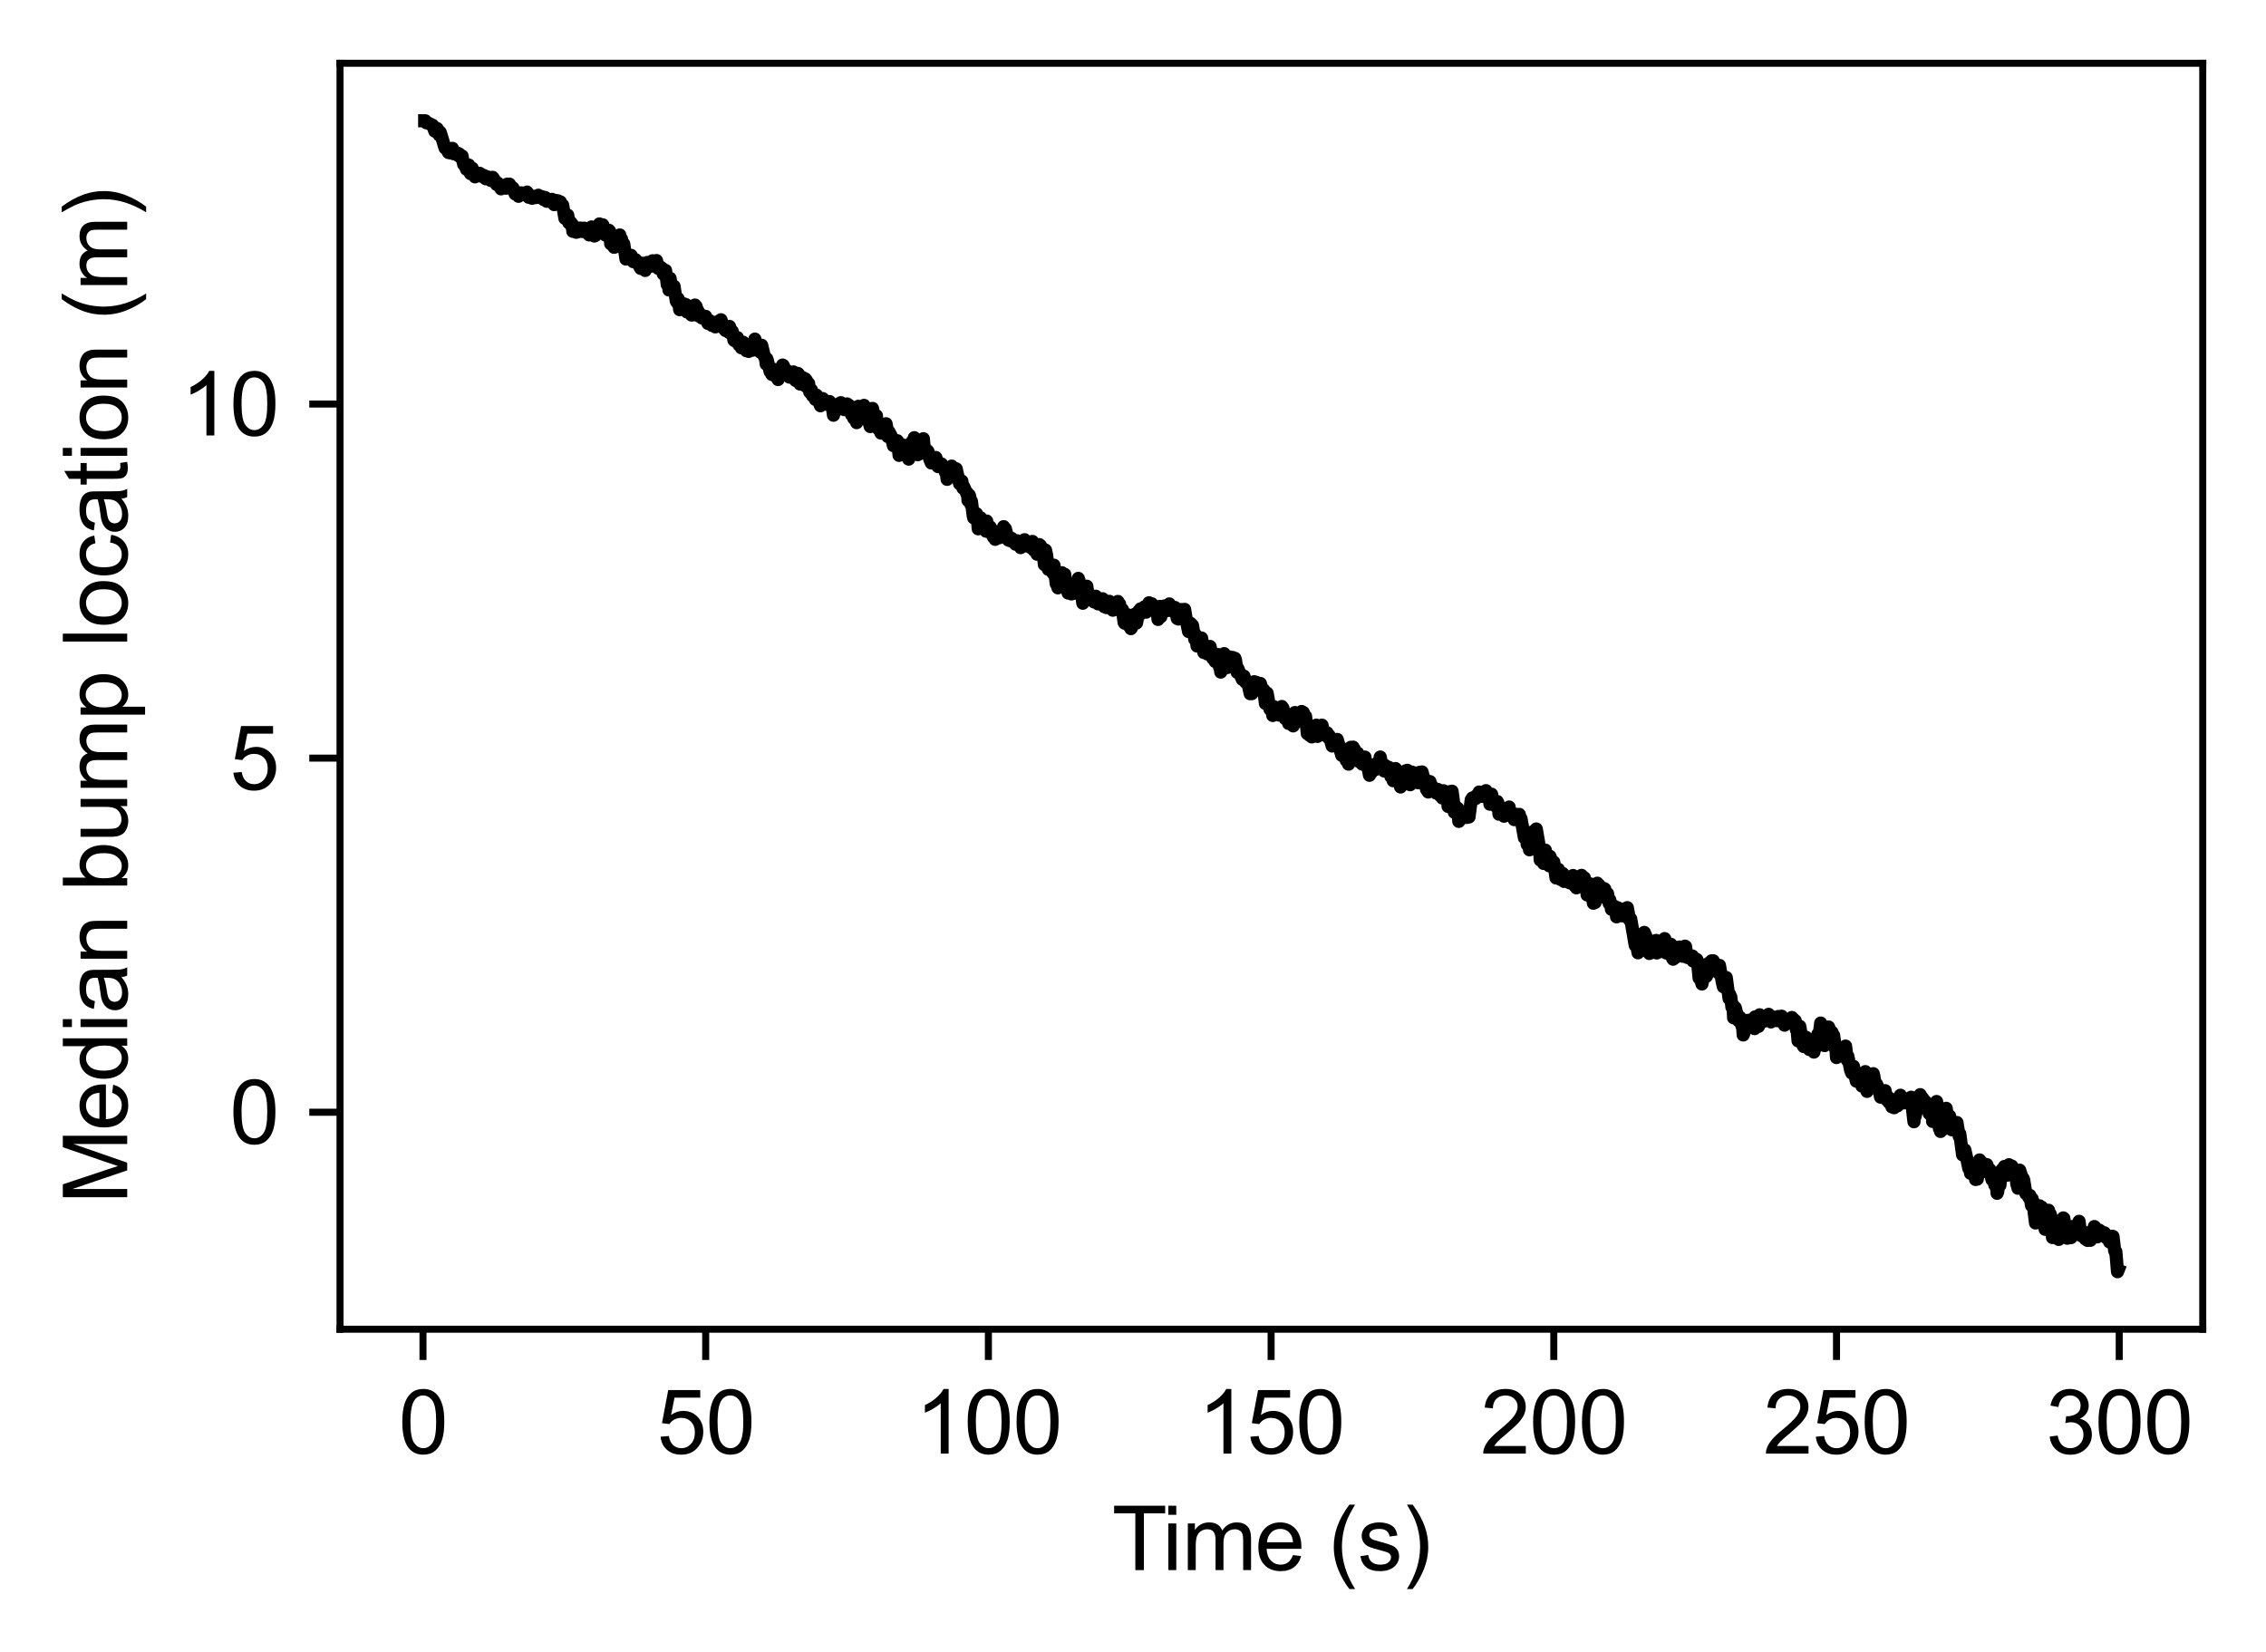 <?xml version="1.0" encoding="utf-8" standalone="no"?>
<!DOCTYPE svg PUBLIC "-//W3C//DTD SVG 1.1//EN"
  "http://www.w3.org/Graphics/SVG/1.1/DTD/svg11.dtd">
<svg xmlns:xlink="http://www.w3.org/1999/xlink" width="257.946pt" height="188.074pt" viewBox="0 0 257.946 188.074" xmlns="http://www.w3.org/2000/svg" version="1.1">
 <defs>
  <style type="text/css">*{stroke-linejoin: round; stroke-linecap: butt}</style>
 </defs>
 <g id="figure_1">
  <g id="patch_1">
   <path d="M 0 188.074 
L 257.946 188.074 
L 257.946 0 
L 0 0 
L 0 188.074 
z
" style="fill: none"/>
  </g>
  <g id="axes_1">
   <g id="patch_2">
    <path d="M 38.706 151.344 
L 250.746 151.344 
L 250.746 7.2 
L 38.706 7.2 
L 38.706 151.344 
z
" style="fill: none"/>
   </g>
   <g id="matplotlib.axis_1">
    <g id="xtick_1">
     <g id="line2d_1">
      <defs>
       <path id="maed47a498a" d="M 0 0 
L 0 3.5 
" style="stroke: #000000; stroke-width: 0.8"/>
      </defs>
      <g>
       <use xlink:href="#maed47a498a" x="48.151" y="151.344" style="stroke: #000000; stroke-width: 0.8"/>
      </g>
     </g>
     <g id="text_1">
      <!-- 0 -->
      <g transform="translate(45.371 165.502)scale(0.1 -0.1)">
       <defs>
        <path id="ArialMT-30" d="M 266 2259 
Q 266 3072 433 3567 
Q 600 4063 929 4331 
Q 1259 4600 1759 4600 
Q 2128 4600 2406 4451 
Q 2684 4303 2865 4023 
Q 3047 3744 3150 3342 
Q 3253 2941 3253 2259 
Q 3253 1453 3087 958 
Q 2922 463 2592 192 
Q 2263 -78 1759 -78 
Q 1097 -78 719 397 
Q 266 969 266 2259 
z
M 844 2259 
Q 844 1131 1108 757 
Q 1372 384 1759 384 
Q 2147 384 2411 759 
Q 2675 1134 2675 2259 
Q 2675 3391 2411 3762 
Q 2147 4134 1753 4134 
Q 1366 4134 1134 3806 
Q 844 3388 844 2259 
z
" transform="scale(0.016)"/>
       </defs>
       <use xlink:href="#ArialMT-30"/>
      </g>
     </g>
    </g>
    <g id="xtick_2">
     <g id="line2d_2">
      <g>
       <use xlink:href="#maed47a498a" x="80.332" y="151.344" style="stroke: #000000; stroke-width: 0.8"/>
      </g>
     </g>
     <g id="text_2">
      <!-- 50 -->
      <g transform="translate(74.771 165.502)scale(0.1 -0.1)">
       <defs>
        <path id="ArialMT-35" d="M 266 1200 
L 856 1250 
Q 922 819 1161 601 
Q 1400 384 1738 384 
Q 2144 384 2425 690 
Q 2706 997 2706 1503 
Q 2706 1984 2436 2262 
Q 2166 2541 1728 2541 
Q 1456 2541 1237 2417 
Q 1019 2294 894 2097 
L 366 2166 
L 809 4519 
L 3088 4519 
L 3088 3981 
L 1259 3981 
L 1013 2750 
Q 1425 3038 1878 3038 
Q 2478 3038 2890 2622 
Q 3303 2206 3303 1553 
Q 3303 931 2941 478 
Q 2500 -78 1738 -78 
Q 1113 -78 717 272 
Q 322 622 266 1200 
z
" transform="scale(0.016)"/>
       </defs>
       <use xlink:href="#ArialMT-35"/>
       <use xlink:href="#ArialMT-30" x="55.615"/>
      </g>
     </g>
    </g>
    <g id="xtick_3">
     <g id="line2d_3">
      <g>
       <use xlink:href="#maed47a498a" x="112.513" y="151.344" style="stroke: #000000; stroke-width: 0.8"/>
      </g>
     </g>
     <g id="text_3">
      <!-- 100 -->
      <g transform="translate(104.172 165.502)scale(0.1 -0.1)">
       <defs>
        <path id="ArialMT-31" d="M 2384 0 
L 1822 0 
L 1822 3584 
Q 1619 3391 1289 3197 
Q 959 3003 697 2906 
L 697 3450 
Q 1169 3672 1522 3987 
Q 1875 4303 2022 4600 
L 2384 4600 
L 2384 0 
z
" transform="scale(0.016)"/>
       </defs>
       <use xlink:href="#ArialMT-31"/>
       <use xlink:href="#ArialMT-30" x="55.615"/>
       <use xlink:href="#ArialMT-30" x="111.23"/>
      </g>
     </g>
    </g>
    <g id="xtick_4">
     <g id="line2d_4">
      <g>
       <use xlink:href="#maed47a498a" x="144.694" y="151.344" style="stroke: #000000; stroke-width: 0.8"/>
      </g>
     </g>
     <g id="text_4">
      <!-- 150 -->
      <g transform="translate(136.353 165.502)scale(0.1 -0.1)">
       <use xlink:href="#ArialMT-31"/>
       <use xlink:href="#ArialMT-35" x="55.615"/>
       <use xlink:href="#ArialMT-30" x="111.23"/>
      </g>
     </g>
    </g>
    <g id="xtick_5">
     <g id="line2d_5">
      <g>
       <use xlink:href="#maed47a498a" x="176.875" y="151.344" style="stroke: #000000; stroke-width: 0.8"/>
      </g>
     </g>
     <g id="text_5">
      <!-- 200 -->
      <g transform="translate(168.534 165.502)scale(0.1 -0.1)">
       <defs>
        <path id="ArialMT-32" d="M 3222 541 
L 3222 0 
L 194 0 
Q 188 203 259 391 
Q 375 700 629 1000 
Q 884 1300 1366 1694 
Q 2113 2306 2375 2664 
Q 2638 3022 2638 3341 
Q 2638 3675 2398 3904 
Q 2159 4134 1775 4134 
Q 1369 4134 1125 3890 
Q 881 3647 878 3216 
L 300 3275 
Q 359 3922 746 4261 
Q 1134 4600 1788 4600 
Q 2447 4600 2831 4234 
Q 3216 3869 3216 3328 
Q 3216 3053 3103 2787 
Q 2991 2522 2730 2228 
Q 2469 1934 1863 1422 
Q 1356 997 1212 845 
Q 1069 694 975 541 
L 3222 541 
z
" transform="scale(0.016)"/>
       </defs>
       <use xlink:href="#ArialMT-32"/>
       <use xlink:href="#ArialMT-30" x="55.615"/>
       <use xlink:href="#ArialMT-30" x="111.23"/>
      </g>
     </g>
    </g>
    <g id="xtick_6">
     <g id="line2d_6">
      <g>
       <use xlink:href="#maed47a498a" x="209.056" y="151.344" style="stroke: #000000; stroke-width: 0.8"/>
      </g>
     </g>
     <g id="text_6">
      <!-- 250 -->
      <g transform="translate(200.714 165.502)scale(0.1 -0.1)">
       <use xlink:href="#ArialMT-32"/>
       <use xlink:href="#ArialMT-35" x="55.615"/>
       <use xlink:href="#ArialMT-30" x="111.23"/>
      </g>
     </g>
    </g>
    <g id="xtick_7">
     <g id="line2d_7">
      <g>
       <use xlink:href="#maed47a498a" x="241.237" y="151.344" style="stroke: #000000; stroke-width: 0.8"/>
      </g>
     </g>
     <g id="text_7">
      <!-- 300 -->
      <g transform="translate(232.895 165.502)scale(0.1 -0.1)">
       <defs>
        <path id="ArialMT-33" d="M 269 1209 
L 831 1284 
Q 928 806 1161 595 
Q 1394 384 1728 384 
Q 2125 384 2398 659 
Q 2672 934 2672 1341 
Q 2672 1728 2419 1979 
Q 2166 2231 1775 2231 
Q 1616 2231 1378 2169 
L 1441 2663 
Q 1497 2656 1531 2656 
Q 1891 2656 2178 2843 
Q 2466 3031 2466 3422 
Q 2466 3731 2256 3934 
Q 2047 4138 1716 4138 
Q 1388 4138 1169 3931 
Q 950 3725 888 3313 
L 325 3413 
Q 428 3978 793 4289 
Q 1159 4600 1703 4600 
Q 2078 4600 2393 4439 
Q 2709 4278 2876 4000 
Q 3044 3722 3044 3409 
Q 3044 3113 2884 2869 
Q 2725 2625 2413 2481 
Q 2819 2388 3044 2092 
Q 3269 1797 3269 1353 
Q 3269 753 2831 336 
Q 2394 -81 1725 -81 
Q 1122 -81 723 278 
Q 325 638 269 1209 
z
" transform="scale(0.016)"/>
       </defs>
       <use xlink:href="#ArialMT-33"/>
       <use xlink:href="#ArialMT-30" x="55.615"/>
       <use xlink:href="#ArialMT-30" x="111.23"/>
      </g>
     </g>
    </g>
    <g id="text_8">
     <!-- Time (s) -->
     <g transform="translate(126.585 178.769)scale(0.1 -0.1)">
      <defs>
       <path id="ArialMT-54" d="M 1659 0 
L 1659 4041 
L 150 4041 
L 150 4581 
L 3781 4581 
L 3781 4041 
L 2266 4041 
L 2266 0 
L 1659 0 
z
" transform="scale(0.016)"/>
       <path id="ArialMT-69" d="M 425 3934 
L 425 4581 
L 988 4581 
L 988 3934 
L 425 3934 
z
M 425 0 
L 425 3319 
L 988 3319 
L 988 0 
L 425 0 
z
" transform="scale(0.016)"/>
       <path id="ArialMT-6d" d="M 422 0 
L 422 3319 
L 925 3319 
L 925 2853 
Q 1081 3097 1340 3245 
Q 1600 3394 1931 3394 
Q 2300 3394 2536 3241 
Q 2772 3088 2869 2813 
Q 3263 3394 3894 3394 
Q 4388 3394 4653 3120 
Q 4919 2847 4919 2278 
L 4919 0 
L 4359 0 
L 4359 2091 
Q 4359 2428 4304 2576 
Q 4250 2725 4106 2815 
Q 3963 2906 3769 2906 
Q 3419 2906 3187 2673 
Q 2956 2441 2956 1928 
L 2956 0 
L 2394 0 
L 2394 2156 
Q 2394 2531 2256 2718 
Q 2119 2906 1806 2906 
Q 1569 2906 1367 2781 
Q 1166 2656 1075 2415 
Q 984 2175 984 1722 
L 984 0 
L 422 0 
z
" transform="scale(0.016)"/>
       <path id="ArialMT-65" d="M 2694 1069 
L 3275 997 
Q 3138 488 2766 206 
Q 2394 -75 1816 -75 
Q 1088 -75 661 373 
Q 234 822 234 1631 
Q 234 2469 665 2931 
Q 1097 3394 1784 3394 
Q 2450 3394 2872 2941 
Q 3294 2488 3294 1666 
Q 3294 1616 3291 1516 
L 816 1516 
Q 847 969 1125 678 
Q 1403 388 1819 388 
Q 2128 388 2347 550 
Q 2566 713 2694 1069 
z
M 847 1978 
L 2700 1978 
Q 2663 2397 2488 2606 
Q 2219 2931 1791 2931 
Q 1403 2931 1139 2672 
Q 875 2413 847 1978 
z
" transform="scale(0.016)"/>
       <path id="ArialMT-20" transform="scale(0.016)"/>
       <path id="ArialMT-28" d="M 1497 -1347 
Q 1031 -759 709 28 
Q 388 816 388 1659 
Q 388 2403 628 3084 
Q 909 3875 1497 4659 
L 1900 4659 
Q 1522 4009 1400 3731 
Q 1209 3300 1100 2831 
Q 966 2247 966 1656 
Q 966 153 1900 -1347 
L 1497 -1347 
z
" transform="scale(0.016)"/>
       <path id="ArialMT-73" d="M 197 991 
L 753 1078 
Q 800 744 1014 566 
Q 1228 388 1613 388 
Q 2000 388 2187 545 
Q 2375 703 2375 916 
Q 2375 1106 2209 1216 
Q 2094 1291 1634 1406 
Q 1016 1563 777 1677 
Q 538 1791 414 1992 
Q 291 2194 291 2438 
Q 291 2659 392 2848 
Q 494 3038 669 3163 
Q 800 3259 1026 3326 
Q 1253 3394 1513 3394 
Q 1903 3394 2198 3281 
Q 2494 3169 2634 2976 
Q 2775 2784 2828 2463 
L 2278 2388 
Q 2241 2644 2061 2787 
Q 1881 2931 1553 2931 
Q 1166 2931 1000 2803 
Q 834 2675 834 2503 
Q 834 2394 903 2306 
Q 972 2216 1119 2156 
Q 1203 2125 1616 2013 
Q 2213 1853 2448 1751 
Q 2684 1650 2818 1456 
Q 2953 1263 2953 975 
Q 2953 694 2789 445 
Q 2625 197 2315 61 
Q 2006 -75 1616 -75 
Q 969 -75 630 194 
Q 291 463 197 991 
z
" transform="scale(0.016)"/>
       <path id="ArialMT-29" d="M 791 -1347 
L 388 -1347 
Q 1322 153 1322 1656 
Q 1322 2244 1188 2822 
Q 1081 3291 891 3722 
Q 769 4003 388 4659 
L 791 4659 
Q 1378 3875 1659 3084 
Q 1900 2403 1900 1659 
Q 1900 816 1576 28 
Q 1253 -759 791 -1347 
z
" transform="scale(0.016)"/>
      </defs>
      <use xlink:href="#ArialMT-54"/>
      <use xlink:href="#ArialMT-69" x="57.334"/>
      <use xlink:href="#ArialMT-6d" x="79.551"/>
      <use xlink:href="#ArialMT-65" x="162.852"/>
      <use xlink:href="#ArialMT-20" x="218.467"/>
      <use xlink:href="#ArialMT-28" x="246.25"/>
      <use xlink:href="#ArialMT-73" x="279.551"/>
      <use xlink:href="#ArialMT-29" x="329.551"/>
     </g>
    </g>
   </g>
   <g id="matplotlib.axis_2">
    <g id="ytick_1">
     <g id="line2d_8">
      <defs>
       <path id="mb76fff92cb" d="M 0 0 
L -3.5 0 
" style="stroke: #000000; stroke-width: 0.8"/>
      </defs>
      <g>
       <use xlink:href="#mb76fff92cb" x="38.706" y="126.638" style="stroke: #000000; stroke-width: 0.8"/>
      </g>
     </g>
     <g id="text_9">
      <!-- 0 -->
      <g transform="translate(26.145 130.217)scale(0.1 -0.1)">
       <use xlink:href="#ArialMT-30"/>
      </g>
     </g>
    </g>
    <g id="ytick_2">
     <g id="line2d_9">
      <g>
       <use xlink:href="#mb76fff92cb" x="38.706" y="86.321" style="stroke: #000000; stroke-width: 0.8"/>
      </g>
     </g>
     <g id="text_10">
      <!-- 5 -->
      <g transform="translate(26.145 89.9)scale(0.1 -0.1)">
       <use xlink:href="#ArialMT-35"/>
      </g>
     </g>
    </g>
    <g id="ytick_3">
     <g id="line2d_10">
      <g>
       <use xlink:href="#mb76fff92cb" x="38.706" y="46.005" style="stroke: #000000; stroke-width: 0.8"/>
      </g>
     </g>
     <g id="text_11">
      <!-- 10 -->
      <g transform="translate(20.584 49.584)scale(0.1 -0.1)">
       <use xlink:href="#ArialMT-31"/>
       <use xlink:href="#ArialMT-30" x="55.615"/>
      </g>
     </g>
    </g>
    <g id="text_12">
     <!-- Median bump location (m) -->
     <g transform="translate(14.48 137.07)rotate(-90)scale(0.1 -0.1)">
      <defs>
       <path id="ArialMT-4d" d="M 475 0 
L 475 4581 
L 1388 4581 
L 2472 1338 
Q 2622 884 2691 659 
Q 2769 909 2934 1394 
L 4031 4581 
L 4847 4581 
L 4847 0 
L 4263 0 
L 4263 3834 
L 2931 0 
L 2384 0 
L 1059 3900 
L 1059 0 
L 475 0 
z
" transform="scale(0.016)"/>
       <path id="ArialMT-64" d="M 2575 0 
L 2575 419 
Q 2259 -75 1647 -75 
Q 1250 -75 917 144 
Q 584 363 401 755 
Q 219 1147 219 1656 
Q 219 2153 384 2558 
Q 550 2963 881 3178 
Q 1213 3394 1622 3394 
Q 1922 3394 2156 3267 
Q 2391 3141 2538 2938 
L 2538 4581 
L 3097 4581 
L 3097 0 
L 2575 0 
z
M 797 1656 
Q 797 1019 1065 703 
Q 1334 388 1700 388 
Q 2069 388 2326 689 
Q 2584 991 2584 1609 
Q 2584 2291 2321 2609 
Q 2059 2928 1675 2928 
Q 1300 2928 1048 2622 
Q 797 2316 797 1656 
z
" transform="scale(0.016)"/>
       <path id="ArialMT-61" d="M 2588 409 
Q 2275 144 1986 34 
Q 1697 -75 1366 -75 
Q 819 -75 525 192 
Q 231 459 231 875 
Q 231 1119 342 1320 
Q 453 1522 633 1644 
Q 813 1766 1038 1828 
Q 1203 1872 1538 1913 
Q 2219 1994 2541 2106 
Q 2544 2222 2544 2253 
Q 2544 2597 2384 2738 
Q 2169 2928 1744 2928 
Q 1347 2928 1158 2789 
Q 969 2650 878 2297 
L 328 2372 
Q 403 2725 575 2942 
Q 747 3159 1072 3276 
Q 1397 3394 1825 3394 
Q 2250 3394 2515 3294 
Q 2781 3194 2906 3042 
Q 3031 2891 3081 2659 
Q 3109 2516 3109 2141 
L 3109 1391 
Q 3109 606 3145 398 
Q 3181 191 3288 0 
L 2700 0 
Q 2613 175 2588 409 
z
M 2541 1666 
Q 2234 1541 1622 1453 
Q 1275 1403 1131 1340 
Q 988 1278 909 1158 
Q 831 1038 831 891 
Q 831 666 1001 516 
Q 1172 366 1500 366 
Q 1825 366 2078 508 
Q 2331 650 2450 897 
Q 2541 1088 2541 1459 
L 2541 1666 
z
" transform="scale(0.016)"/>
       <path id="ArialMT-6e" d="M 422 0 
L 422 3319 
L 928 3319 
L 928 2847 
Q 1294 3394 1984 3394 
Q 2284 3394 2536 3286 
Q 2788 3178 2913 3003 
Q 3038 2828 3088 2588 
Q 3119 2431 3119 2041 
L 3119 0 
L 2556 0 
L 2556 2019 
Q 2556 2363 2490 2533 
Q 2425 2703 2258 2804 
Q 2091 2906 1866 2906 
Q 1506 2906 1245 2678 
Q 984 2450 984 1813 
L 984 0 
L 422 0 
z
" transform="scale(0.016)"/>
       <path id="ArialMT-62" d="M 941 0 
L 419 0 
L 419 4581 
L 981 4581 
L 981 2947 
Q 1338 3394 1891 3394 
Q 2197 3394 2470 3270 
Q 2744 3147 2920 2923 
Q 3097 2700 3197 2384 
Q 3297 2069 3297 1709 
Q 3297 856 2875 390 
Q 2453 -75 1863 -75 
Q 1275 -75 941 416 
L 941 0 
z
M 934 1684 
Q 934 1088 1097 822 
Q 1363 388 1816 388 
Q 2184 388 2453 708 
Q 2722 1028 2722 1663 
Q 2722 2313 2464 2622 
Q 2206 2931 1841 2931 
Q 1472 2931 1203 2611 
Q 934 2291 934 1684 
z
" transform="scale(0.016)"/>
       <path id="ArialMT-75" d="M 2597 0 
L 2597 488 
Q 2209 -75 1544 -75 
Q 1250 -75 995 37 
Q 741 150 617 320 
Q 494 491 444 738 
Q 409 903 409 1263 
L 409 3319 
L 972 3319 
L 972 1478 
Q 972 1038 1006 884 
Q 1059 663 1231 536 
Q 1403 409 1656 409 
Q 1909 409 2131 539 
Q 2353 669 2445 892 
Q 2538 1116 2538 1541 
L 2538 3319 
L 3100 3319 
L 3100 0 
L 2597 0 
z
" transform="scale(0.016)"/>
       <path id="ArialMT-70" d="M 422 -1272 
L 422 3319 
L 934 3319 
L 934 2888 
Q 1116 3141 1344 3267 
Q 1572 3394 1897 3394 
Q 2322 3394 2647 3175 
Q 2972 2956 3137 2557 
Q 3303 2159 3303 1684 
Q 3303 1175 3120 767 
Q 2938 359 2589 142 
Q 2241 -75 1856 -75 
Q 1575 -75 1351 44 
Q 1128 163 984 344 
L 984 -1272 
L 422 -1272 
z
M 931 1641 
Q 931 1000 1190 694 
Q 1450 388 1819 388 
Q 2194 388 2461 705 
Q 2728 1022 2728 1688 
Q 2728 2322 2467 2637 
Q 2206 2953 1844 2953 
Q 1484 2953 1207 2617 
Q 931 2281 931 1641 
z
" transform="scale(0.016)"/>
       <path id="ArialMT-6c" d="M 409 0 
L 409 4581 
L 972 4581 
L 972 0 
L 409 0 
z
" transform="scale(0.016)"/>
       <path id="ArialMT-6f" d="M 213 1659 
Q 213 2581 725 3025 
Q 1153 3394 1769 3394 
Q 2453 3394 2887 2945 
Q 3322 2497 3322 1706 
Q 3322 1066 3130 698 
Q 2938 331 2570 128 
Q 2203 -75 1769 -75 
Q 1072 -75 642 372 
Q 213 819 213 1659 
z
M 791 1659 
Q 791 1022 1069 705 
Q 1347 388 1769 388 
Q 2188 388 2466 706 
Q 2744 1025 2744 1678 
Q 2744 2294 2464 2611 
Q 2184 2928 1769 2928 
Q 1347 2928 1069 2612 
Q 791 2297 791 1659 
z
" transform="scale(0.016)"/>
       <path id="ArialMT-63" d="M 2588 1216 
L 3141 1144 
Q 3050 572 2676 248 
Q 2303 -75 1759 -75 
Q 1078 -75 664 370 
Q 250 816 250 1647 
Q 250 2184 428 2587 
Q 606 2991 970 3192 
Q 1334 3394 1763 3394 
Q 2303 3394 2647 3120 
Q 2991 2847 3088 2344 
L 2541 2259 
Q 2463 2594 2264 2762 
Q 2066 2931 1784 2931 
Q 1359 2931 1093 2626 
Q 828 2322 828 1663 
Q 828 994 1084 691 
Q 1341 388 1753 388 
Q 2084 388 2306 591 
Q 2528 794 2588 1216 
z
" transform="scale(0.016)"/>
       <path id="ArialMT-74" d="M 1650 503 
L 1731 6 
Q 1494 -44 1306 -44 
Q 1000 -44 831 53 
Q 663 150 594 308 
Q 525 466 525 972 
L 525 2881 
L 113 2881 
L 113 3319 
L 525 3319 
L 525 4141 
L 1084 4478 
L 1084 3319 
L 1650 3319 
L 1650 2881 
L 1084 2881 
L 1084 941 
Q 1084 700 1114 631 
Q 1144 563 1211 522 
Q 1278 481 1403 481 
Q 1497 481 1650 503 
z
" transform="scale(0.016)"/>
      </defs>
      <use xlink:href="#ArialMT-4d"/>
      <use xlink:href="#ArialMT-65" x="83.301"/>
      <use xlink:href="#ArialMT-64" x="138.916"/>
      <use xlink:href="#ArialMT-69" x="194.531"/>
      <use xlink:href="#ArialMT-61" x="216.748"/>
      <use xlink:href="#ArialMT-6e" x="272.363"/>
      <use xlink:href="#ArialMT-20" x="327.979"/>
      <use xlink:href="#ArialMT-62" x="355.762"/>
      <use xlink:href="#ArialMT-75" x="411.377"/>
      <use xlink:href="#ArialMT-6d" x="466.992"/>
      <use xlink:href="#ArialMT-70" x="550.293"/>
      <use xlink:href="#ArialMT-20" x="605.908"/>
      <use xlink:href="#ArialMT-6c" x="633.691"/>
      <use xlink:href="#ArialMT-6f" x="655.908"/>
      <use xlink:href="#ArialMT-63" x="711.523"/>
      <use xlink:href="#ArialMT-61" x="761.523"/>
      <use xlink:href="#ArialMT-74" x="817.139"/>
      <use xlink:href="#ArialMT-69" x="844.922"/>
      <use xlink:href="#ArialMT-6f" x="867.139"/>
      <use xlink:href="#ArialMT-6e" x="922.754"/>
      <use xlink:href="#ArialMT-20" x="978.369"/>
      <use xlink:href="#ArialMT-28" x="1006.152"/>
      <use xlink:href="#ArialMT-6d" x="1039.453"/>
      <use xlink:href="#ArialMT-29" x="1122.754"/>
     </g>
    </g>
   </g>
   <g id="line2d_11">
    <path d="M 48.344 13.752 
L 48.409 13.752 
L 48.538 13.982 
L 48.602 13.943 
L 49.245 14.263 
L 49.503 14.943 
L 49.696 14.709 
L 49.76 14.637 
L 50.018 15.389 
L 50.082 15.027 
L 50.147 15.162 
L 50.661 16.85 
L 50.726 16.832 
L 50.919 17.1 
L 50.983 17.129 
L 51.048 17.363 
L 51.112 17.132 
L 51.176 17.397 
L 51.241 17.229 
L 51.305 17.046 
L 51.369 17.197 
L 51.498 16.893 
L 51.627 17.5 
L 51.756 17.415 
L 51.82 17.366 
L 52.013 17.576 
L 52.077 17.429 
L 52.142 17.698 
L 52.206 17.59 
L 52.271 17.525 
L 52.335 17.613 
L 52.464 17.952 
L 52.528 17.731 
L 52.592 17.752 
L 52.785 18.724 
L 52.85 18.647 
L 53.107 19.276 
L 53.172 18.931 
L 53.236 19.151 
L 53.365 18.793 
L 53.558 19.764 
L 53.751 19.153 
L 54.073 20.133 
L 54.137 20.1 
L 54.201 19.819 
L 54.266 19.895 
L 54.588 19.73 
L 54.652 19.995 
L 54.716 19.886 
L 54.781 19.844 
L 54.845 20.085 
L 54.909 20.064 
L 54.974 19.943 
L 55.038 20.054 
L 55.102 19.989 
L 55.167 20.07 
L 55.296 20.354 
L 55.36 20.158 
L 55.424 20.276 
L 55.489 20.137 
L 55.682 20.293 
L 55.875 20.551 
L 55.939 20.435 
L 56.068 20.191 
L 56.197 20.336 
L 56.39 20.776 
L 56.454 20.812 
L 56.518 20.996 
L 56.583 20.793 
L 56.647 20.867 
L 56.711 20.887 
L 57.033 21.499 
L 57.162 21.236 
L 57.226 21.331 
L 57.291 21.262 
L 57.484 21.095 
L 57.613 21.426 
L 57.741 20.969 
L 57.934 21.215 
L 57.999 20.972 
L 58.256 21.517 
L 58.321 21.537 
L 58.385 21.389 
L 58.642 22.076 
L 58.771 22.028 
L 58.835 21.939 
L 59.028 22.348 
L 59.157 21.962 
L 59.222 22.071 
L 59.286 21.953 
L 59.35 21.989 
L 59.608 22.177 
L 59.672 22.047 
L 59.736 22.155 
L 59.994 21.868 
L 60.187 22.46 
L 60.316 22.255 
L 60.444 22.53 
L 60.509 22.413 
L 60.573 22.575 
L 60.638 22.479 
L 60.702 22.345 
L 60.766 22.41 
L 60.959 22.501 
L 61.152 22.327 
L 61.217 22.402 
L 61.281 22.229 
L 61.41 22.494 
L 61.474 22.376 
L 61.539 22.481 
L 61.732 22.406 
L 61.925 22.742 
L 62.053 22.486 
L 62.247 22.919 
L 62.311 22.766 
L 62.375 22.69 
L 62.504 22.913 
L 62.568 22.717 
L 62.633 22.856 
L 62.826 22.7 
L 62.89 22.757 
L 63.083 23.297 
L 63.276 22.823 
L 63.341 22.931 
L 63.405 22.909 
L 63.469 23.045 
L 63.534 22.871 
L 63.598 23.24 
L 63.663 22.985 
L 63.727 23.185 
L 63.791 22.987 
L 63.856 23.287 
L 63.92 23.271 
L 64.049 23.359 
L 64.306 24.865 
L 64.371 24.787 
L 64.499 24.583 
L 64.564 24.854 
L 64.628 24.499 
L 64.757 25.374 
L 64.821 25.314 
L 64.885 25.477 
L 64.95 25.29 
L 65.079 25.773 
L 65.143 25.538 
L 65.207 26.338 
L 65.272 26.13 
L 65.336 25.828 
L 65.4 26.359 
L 65.465 26.002 
L 65.529 26.051 
L 65.593 26.447 
L 65.658 26.134 
L 65.722 26.412 
L 65.915 26.067 
L 65.98 26.122 
L 66.044 25.963 
L 66.108 26.025 
L 66.237 26.353 
L 66.43 26.087 
L 66.494 25.975 
L 66.559 26.149 
L 66.623 26.062 
L 66.816 26.385 
L 66.881 26.565 
L 67.009 26.281 
L 67.074 26.747 
L 67.138 26.466 
L 67.331 25.841 
L 67.396 25.879 
L 67.653 26.872 
L 67.782 26.809 
L 67.975 26.174 
L 68.104 26.456 
L 68.232 25.498 
L 68.361 26.122 
L 68.425 26.092 
L 68.554 25.678 
L 68.618 25.602 
L 68.876 26.22 
L 68.94 26.771 
L 69.005 26.726 
L 69.133 26.256 
L 69.198 26.527 
L 69.326 26.228 
L 69.391 26.325 
L 69.519 27.76 
L 69.584 27.657 
L 69.713 26.998 
L 69.906 28.156 
L 70.034 28.111 
L 70.227 27.274 
L 70.292 27.446 
L 70.356 27.966 
L 70.421 27.677 
L 70.485 27.459 
L 70.549 26.753 
L 70.614 27.194 
L 70.742 27.201 
L 70.935 28.029 
L 71 27.764 
L 71.257 29.494 
L 71.386 29.001 
L 71.579 29.413 
L 71.643 29.295 
L 71.708 29.406 
L 71.772 29.463 
L 71.836 29.071 
L 71.901 29.334 
L 72.094 29.794 
L 72.158 29.698 
L 72.287 29.818 
L 72.351 29.568 
L 72.416 29.638 
L 72.931 30.558 
L 73.124 29.975 
L 73.252 30.336 
L 73.381 29.974 
L 73.446 30.794 
L 73.51 30.247 
L 73.574 30.401 
L 73.703 29.882 
L 73.767 29.963 
L 73.832 29.945 
L 73.896 30.092 
L 74.025 29.944 
L 74.154 30.303 
L 74.282 29.691 
L 74.411 29.894 
L 74.475 29.726 
L 74.54 29.853 
L 74.733 29.668 
L 74.926 30.549 
L 74.99 30.241 
L 75.055 30.317 
L 75.376 30.558 
L 75.505 31.198 
L 75.569 31.22 
L 75.763 30.79 
L 75.956 32.406 
L 76.02 31.542 
L 76.084 31.754 
L 76.149 33.016 
L 76.213 32.14 
L 76.277 31.695 
L 76.471 32.978 
L 76.535 33.015 
L 76.728 32.588 
L 76.985 34.281 
L 77.114 34.484 
L 77.179 33.986 
L 77.243 34.171 
L 77.372 35.259 
L 77.5 34.556 
L 77.565 35.015 
L 77.629 34.693 
L 77.758 35.132 
L 77.887 34.608 
L 78.015 34.86 
L 78.08 34.679 
L 78.208 35.524 
L 78.273 35.492 
L 78.337 35.06 
L 78.401 35.35 
L 78.466 35.46 
L 78.53 34.928 
L 78.594 35.214 
L 78.723 35.869 
L 78.852 35.526 
L 78.916 35.849 
L 79.109 34.734 
L 79.174 35.39 
L 79.238 34.885 
L 79.367 35.4 
L 79.431 35.357 
L 79.56 35.983 
L 79.624 35.836 
L 79.882 36.188 
L 79.946 35.913 
L 80.01 36.241 
L 80.075 36.206 
L 80.139 36.153 
L 80.204 36.237 
L 80.268 36.206 
L 80.332 36.027 
L 80.59 36.826 
L 80.654 36.754 
L 80.783 36.513 
L 81.04 37.045 
L 81.233 36.754 
L 81.362 37.02 
L 81.426 37.217 
L 81.619 36.654 
L 81.813 36.812 
L 81.877 36.914 
L 82.07 36.405 
L 82.134 36.589 
L 82.392 37.402 
L 82.456 37.383 
L 82.521 37.212 
L 82.585 37.628 
L 82.649 37.462 
L 82.714 37.574 
L 82.778 37.507 
L 82.842 37.53 
L 82.907 37.365 
L 82.971 37.836 
L 83.035 37.163 
L 83.1 37.326 
L 83.229 38.02 
L 83.293 37.709 
L 83.357 37.724 
L 83.55 38.746 
L 83.615 38.666 
L 83.679 38.713 
L 83.743 38.439 
L 83.808 38.907 
L 83.872 38.685 
L 83.937 38.434 
L 84.13 39.275 
L 84.194 39.168 
L 84.387 39.598 
L 84.516 39.198 
L 84.58 38.959 
L 84.644 39.539 
L 84.709 39.468 
L 84.773 39.658 
L 84.838 39.495 
L 84.966 39.937 
L 85.095 39.314 
L 85.159 39.385 
L 85.224 40.012 
L 85.288 39.831 
L 85.352 39.585 
L 85.417 39.728 
L 85.481 39.631 
L 85.546 39.772 
L 85.61 39.527 
L 85.674 39.872 
L 85.739 39.66 
L 85.932 38.61 
L 86.06 39.486 
L 86.125 39.58 
L 86.189 39.48 
L 86.254 39.567 
L 86.318 39.444 
L 86.511 40.012 
L 86.575 40.117 
L 86.704 39.316 
L 87.026 40.637 
L 87.155 40.868 
L 87.219 41.454 
L 87.283 40.846 
L 87.348 41.03 
L 87.67 42.327 
L 87.734 42.272 
L 87.798 42.314 
L 87.863 42.634 
L 87.927 42.544 
L 88.056 42.563 
L 88.12 42.067 
L 88.184 42.345 
L 88.249 42.829 
L 88.313 42.744 
L 88.377 42.613 
L 88.571 43.211 
L 88.699 42.515 
L 88.764 42.587 
L 88.828 42.508 
L 89.021 42.257 
L 89.085 41.566 
L 89.15 41.603 
L 89.665 42.683 
L 89.729 42.493 
L 89.793 42.311 
L 89.858 42.936 
L 89.922 42.812 
L 90.051 42.876 
L 90.115 42.405 
L 90.18 42.54 
L 90.244 42.524 
L 90.308 42.346 
L 90.373 42.476 
L 90.566 43.32 
L 90.695 42.664 
L 90.759 42.68 
L 90.823 42.516 
L 90.888 42.573 
L 91.081 43.726 
L 91.209 43.656 
L 91.274 43.669 
L 91.402 43.006 
L 91.531 43.851 
L 91.66 43.139 
L 91.724 43.433 
L 91.789 43.294 
L 91.982 44.214 
L 92.046 43.658 
L 92.175 44.634 
L 92.239 44.603 
L 92.304 44.787 
L 92.368 44.402 
L 92.432 44.666 
L 92.497 45.063 
L 92.561 44.822 
L 92.69 45.021 
L 92.754 44.98 
L 92.818 45.479 
L 92.947 44.989 
L 93.398 46.197 
L 93.462 46.13 
L 93.655 45.382 
L 93.784 45.984 
L 93.848 45.832 
L 93.913 46.021 
L 93.977 45.874 
L 94.041 45.719 
L 94.106 45.833 
L 94.427 45.716 
L 94.621 46.001 
L 94.749 46.387 
L 94.878 47.276 
L 95.071 46.42 
L 95.135 46.746 
L 95.2 46.72 
L 95.264 46.077 
L 95.329 46.408 
L 95.522 45.955 
L 95.586 46.174 
L 95.65 46.06 
L 95.715 45.85 
L 95.779 45.973 
L 95.908 46.135 
L 96.101 46.637 
L 96.165 46.114 
L 96.23 46.282 
L 96.358 46.274 
L 96.423 45.991 
L 96.487 46.036 
L 96.68 46.172 
L 96.745 46.328 
L 96.938 47.216 
L 97.002 46.906 
L 97.066 47.177 
L 97.131 46.928 
L 97.195 47.646 
L 97.259 46.562 
L 97.324 46.645 
L 97.517 48.12 
L 97.71 46.261 
L 97.774 46.387 
L 97.903 46.463 
L 97.967 47.449 
L 98.032 46.755 
L 98.096 46.604 
L 98.16 47.105 
L 98.354 46.156 
L 98.418 46.25 
L 98.482 46.791 
L 98.547 46.637 
L 99.062 48.565 
L 99.319 46.502 
L 99.576 47.846 
L 99.641 47.764 
L 99.77 47.335 
L 99.834 48.624 
L 99.898 48.116 
L 99.963 48.817 
L 100.027 48.688 
L 100.284 49.311 
L 100.349 48.344 
L 100.413 48.384 
L 100.478 48.423 
L 100.606 48.748 
L 100.735 48.575 
L 100.799 48.842 
L 100.864 48.247 
L 100.928 48.589 
L 101.057 49.7 
L 101.185 49.152 
L 101.443 49.628 
L 101.7 50.743 
L 101.829 50.292 
L 101.893 50.361 
L 102.022 50.702 
L 102.151 50.183 
L 102.215 50.497 
L 102.344 51.847 
L 102.601 50.599 
L 102.795 51.386 
L 102.988 50.713 
L 103.116 51.022 
L 103.245 51.862 
L 103.309 51.822 
L 103.438 52.273 
L 103.503 52.05 
L 103.567 51.925 
L 103.824 50.299 
L 103.953 51.044 
L 104.017 50.774 
L 104.082 49.835 
L 104.146 50.19 
L 104.275 51.006 
L 104.339 50.977 
L 104.468 51.775 
L 104.597 51.696 
L 104.661 51.023 
L 104.725 51.141 
L 104.854 50.968 
L 104.918 51.09 
L 105.112 49.952 
L 105.24 51.532 
L 105.305 51.386 
L 105.433 51.179 
L 105.498 51.487 
L 105.562 51.374 
L 105.626 51.377 
L 105.82 52.229 
L 106.013 52.709 
L 106.206 52.361 
L 106.27 52.237 
L 106.334 52.355 
L 106.528 52.087 
L 106.656 52.459 
L 106.785 53.126 
L 106.914 52.852 
L 106.978 53.101 
L 107.042 53.016 
L 107.107 52.991 
L 107.171 52.82 
L 107.364 53.194 
L 107.429 53.236 
L 107.622 53.772 
L 107.686 53.551 
L 107.815 54.576 
L 107.943 53.946 
L 108.008 54.218 
L 108.137 53.663 
L 108.201 53.756 
L 108.265 53.686 
L 108.33 53.069 
L 108.394 53.204 
L 108.587 53.65 
L 108.651 53.435 
L 108.716 53.858 
L 108.78 53.727 
L 108.845 53.375 
L 109.231 55.074 
L 109.359 54.889 
L 109.424 55.127 
L 109.488 54.77 
L 109.617 55.58 
L 109.681 55.379 
L 110.003 56.068 
L 110.067 56.244 
L 110.132 56.155 
L 110.196 56.983 
L 110.26 56.881 
L 110.325 56.366 
L 110.389 56.516 
L 110.518 57.422 
L 110.582 57.09 
L 110.775 58.67 
L 110.84 58.962 
L 110.968 58.447 
L 111.097 58.967 
L 111.162 58.489 
L 111.226 58.627 
L 111.355 60.21 
L 111.419 60.077 
L 111.612 58.944 
L 111.741 59.518 
L 111.805 59.22 
L 111.87 59.421 
L 111.998 59.557 
L 112.063 59.537 
L 112.256 60.485 
L 112.32 59.323 
L 112.384 59.991 
L 112.449 60.078 
L 112.513 59.84 
L 112.578 60.356 
L 112.642 60.167 
L 112.706 59.991 
L 112.771 60.684 
L 112.835 60.611 
L 113.092 61.153 
L 113.157 61.064 
L 113.221 61.153 
L 113.286 61.408 
L 113.543 60.533 
L 113.607 60.65 
L 113.736 61.229 
L 113.8 61.2 
L 113.865 61.155 
L 114.058 60.697 
L 114.122 61.08 
L 114.251 59.963 
L 114.315 60.514 
L 114.38 60.251 
L 114.444 60.199 
L 114.766 61.47 
L 114.895 61.53 
L 114.959 61.195 
L 115.023 61.57 
L 115.088 61.448 
L 115.152 61.291 
L 115.281 61.66 
L 115.345 61.613 
L 115.409 61.633 
L 115.603 61.96 
L 115.796 61.575 
L 116.182 62.349 
L 116.246 61.916 
L 116.311 61.932 
L 116.375 61.997 
L 116.632 61.453 
L 116.697 61.587 
L 116.761 62.125 
L 116.825 62.026 
L 116.89 61.879 
L 116.954 62.18 
L 117.018 62.008 
L 117.083 61.764 
L 117.147 62.003 
L 117.212 61.974 
L 117.276 61.784 
L 117.34 62.352 
L 117.405 61.95 
L 117.533 61.649 
L 117.726 62.674 
L 117.791 62.137 
L 117.855 62.161 
L 117.984 62.535 
L 118.048 63.098 
L 118.113 62.726 
L 118.306 62.005 
L 118.37 62.206 
L 118.434 62.108 
L 118.628 62.517 
L 118.756 63.102 
L 118.885 64.289 
L 119.014 62.635 
L 119.142 63.22 
L 119.336 64.824 
L 119.4 64.383 
L 119.464 64.42 
L 119.85 65.237 
L 119.979 64.356 
L 120.237 66.48 
L 120.301 66.178 
L 120.365 66.225 
L 120.43 66.931 
L 120.623 65.246 
L 120.687 65.308 
L 120.751 65.606 
L 120.816 65.452 
L 120.88 65.21 
L 120.945 65.406 
L 121.073 66.759 
L 121.202 65.394 
L 121.331 66.87 
L 121.395 66.64 
L 121.588 67.524 
L 121.717 66.466 
L 121.846 66.814 
L 121.974 67.625 
L 122.039 67.347 
L 122.103 66.983 
L 122.167 67.209 
L 122.232 67.353 
L 122.296 66.5 
L 122.361 67.539 
L 122.425 66.724 
L 122.489 67.313 
L 122.554 67.167 
L 122.747 65.854 
L 122.811 66.017 
L 123.004 67.786 
L 123.068 67.256 
L 123.262 68.683 
L 123.326 68.318 
L 123.39 68.393 
L 123.648 67.586 
L 123.712 66.744 
L 123.776 67.162 
L 123.841 67.792 
L 123.905 67.51 
L 123.97 67.66 
L 124.034 68.136 
L 124.163 67.779 
L 124.356 68.399 
L 124.42 68.162 
L 124.549 68.538 
L 124.742 67.889 
L 124.999 68.756 
L 125.064 68.66 
L 125.128 68.372 
L 125.192 68.557 
L 125.257 68.431 
L 125.321 68.498 
L 125.386 68.665 
L 125.514 68.176 
L 125.579 68.23 
L 125.707 69.074 
L 125.9 68.759 
L 125.965 69.182 
L 126.029 68.872 
L 126.158 69.15 
L 126.287 68.468 
L 126.351 68.906 
L 126.415 69.126 
L 126.48 69.006 
L 126.673 69.475 
L 126.801 69.187 
L 126.866 69.164 
L 126.995 68.6 
L 127.059 69.002 
L 127.123 68.77 
L 127.188 68.728 
L 127.252 68.481 
L 127.381 69.121 
L 127.445 68.77 
L 127.574 69.592 
L 127.638 69.342 
L 127.703 69.604 
L 127.767 69.394 
L 127.96 70.867 
L 128.024 70.955 
L 128.089 70.855 
L 128.153 70.73 
L 128.217 71.005 
L 128.411 70.009 
L 128.539 71.283 
L 128.604 70.91 
L 128.732 71.573 
L 128.797 71.495 
L 129.183 69.936 
L 129.376 70.932 
L 129.633 69.558 
L 129.698 70.014 
L 129.826 69.331 
L 129.891 69.553 
L 129.955 69.449 
L 130.02 69.295 
L 130.084 69.409 
L 130.148 69.447 
L 130.277 69.102 
L 130.47 69.699 
L 130.534 69.611 
L 130.792 68.632 
L 130.856 68.986 
L 130.921 68.888 
L 131.114 68.748 
L 131.242 69.145 
L 131.307 68.957 
L 131.5 69.175 
L 131.629 69.093 
L 131.693 69.212 
L 131.822 70.53 
L 132.015 69.043 
L 132.144 70.216 
L 132.337 69.363 
L 132.401 69.345 
L 132.53 68.997 
L 132.787 69.419 
L 132.851 69.129 
L 132.916 69.512 
L 132.98 69.281 
L 133.045 69.168 
L 133.109 68.763 
L 133.173 68.999 
L 133.366 69.469 
L 133.431 69.235 
L 133.495 69.404 
L 133.559 69.621 
L 133.624 69.502 
L 133.688 69.517 
L 133.753 69.168 
L 133.946 70.041 
L 134.01 70.416 
L 134.074 70.116 
L 134.139 70.481 
L 134.203 70.147 
L 134.267 70.285 
L 134.332 70.313 
L 134.525 69.402 
L 134.589 69.571 
L 134.718 69.48 
L 134.782 69.557 
L 134.847 69.382 
L 135.104 70.949 
L 135.297 71.903 
L 135.362 71.85 
L 135.49 70.964 
L 135.555 70.995 
L 135.683 71.45 
L 135.748 71.209 
L 136.005 72.797 
L 136.07 72.297 
L 136.134 72.311 
L 136.263 73.553 
L 136.327 73.162 
L 136.391 72.897 
L 136.456 72.929 
L 136.584 73.527 
L 136.649 73.247 
L 136.778 72.646 
L 136.842 73.002 
L 137.035 74.293 
L 137.099 73.945 
L 137.164 73.958 
L 137.421 74.451 
L 137.486 74.402 
L 137.679 73.717 
L 137.743 73.606 
L 138.065 74.977 
L 138.129 74.923 
L 138.194 74.64 
L 138.258 74.749 
L 138.322 75.314 
L 138.387 74.925 
L 138.451 74.618 
L 138.515 74.732 
L 138.58 74.924 
L 138.644 74.528 
L 138.708 74.78 
L 138.837 75.998 
L 138.902 76.027 
L 138.966 76.524 
L 139.03 75.866 
L 139.095 76.326 
L 139.352 74.421 
L 139.416 74.601 
L 139.674 75.146 
L 139.738 75.996 
L 139.803 75.676 
L 139.931 74.796 
L 140.06 75.572 
L 140.317 74.857 
L 140.511 75.55 
L 140.575 74.956 
L 140.639 75.131 
L 140.832 76.549 
L 140.897 76.088 
L 141.412 77.35 
L 141.476 77.018 
L 141.54 77.275 
L 141.605 76.982 
L 141.798 77.688 
L 142.055 77.756 
L 142.313 78.985 
L 142.377 78.455 
L 142.506 78.973 
L 142.699 77.939 
L 142.763 77.617 
L 142.828 77.674 
L 142.956 78.435 
L 143.021 77.689 
L 143.085 77.985 
L 143.278 77.792 
L 143.407 78.115 
L 143.471 77.821 
L 143.793 78.858 
L 143.857 78.545 
L 144.05 80.1 
L 144.244 78.92 
L 144.565 80.755 
L 144.63 80.677 
L 144.694 80.289 
L 144.887 81.463 
L 145.016 80.46 
L 145.08 81.132 
L 145.145 80.774 
L 145.209 80.788 
L 145.273 81.276 
L 145.338 81.047 
L 145.402 80.641 
L 145.466 80.697 
L 145.595 81.412 
L 145.917 80.441 
L 146.046 80.628 
L 146.239 81.599 
L 146.303 81.819 
L 146.367 81.269 
L 146.432 81.623 
L 146.496 81.554 
L 146.689 82.37 
L 146.882 81.443 
L 147.14 82.495 
L 147.204 82.649 
L 147.333 82.237 
L 147.397 81.133 
L 147.462 81.342 
L 147.526 82.231 
L 147.59 81.854 
L 147.655 81.264 
L 147.719 81.454 
L 147.912 82.005 
L 147.977 81.354 
L 148.041 81.66 
L 148.17 81.01 
L 148.234 81.253 
L 148.298 81.276 
L 148.363 81.121 
L 148.556 81.811 
L 148.62 81.572 
L 148.813 83.521 
L 148.878 83.508 
L 149.071 83.723 
L 149.135 83.69 
L 149.199 83.223 
L 149.264 83.413 
L 149.328 83.903 
L 149.392 83.675 
L 149.521 82.809 
L 149.586 82.905 
L 149.714 83.266 
L 149.843 82.568 
L 149.907 82.81 
L 149.972 83.845 
L 150.036 83.712 
L 150.229 83.16 
L 150.294 83.312 
L 150.487 82.569 
L 150.68 83.463 
L 150.744 83.6 
L 150.808 83.51 
L 150.873 83.51 
L 151.002 83.807 
L 151.066 83.432 
L 151.13 83.554 
L 151.259 84.035 
L 151.323 83.773 
L 151.645 84.936 
L 151.71 84.887 
L 151.838 84.272 
L 151.903 84.484 
L 151.967 84.715 
L 152.031 84.616 
L 152.224 84.191 
L 152.739 86.008 
L 152.804 85.801 
L 152.932 85.281 
L 152.997 85.832 
L 153.061 85.344 
L 153.254 86.592 
L 153.319 86.571 
L 153.447 86.434 
L 153.512 87.005 
L 153.705 85.384 
L 153.769 85.082 
L 153.833 85.382 
L 153.898 85.14 
L 153.962 85.561 
L 154.027 85.069 
L 154.091 85.341 
L 154.155 85.275 
L 154.22 86.166 
L 154.284 85.836 
L 154.348 85.945 
L 154.413 86.378 
L 154.477 86.2 
L 154.541 85.736 
L 154.735 86.729 
L 154.799 86.424 
L 154.928 86.851 
L 154.992 86.828 
L 155.056 86.988 
L 155.249 86.617 
L 155.314 86.926 
L 155.378 86.202 
L 155.507 87.22 
L 155.7 87.246 
L 155.893 88.272 
L 155.957 88.133 
L 156.022 87.68 
L 156.086 88 
L 156.537 87.015 
L 156.665 87.582 
L 156.794 86.866 
L 156.858 87.027 
L 156.923 87.321 
L 157.116 86.194 
L 157.309 87.143 
L 157.502 87.632 
L 157.566 87.784 
L 157.695 87.164 
L 157.824 87.814 
L 157.888 87.466 
L 157.953 87.753 
L 158.081 87.361 
L 158.21 88.145 
L 158.274 88.044 
L 158.339 88.429 
L 158.403 88.016 
L 158.596 88.889 
L 158.725 87.881 
L 158.789 88.003 
L 158.854 87.509 
L 158.918 88.353 
L 158.982 88.251 
L 159.047 88.039 
L 159.175 88.769 
L 159.24 88.64 
L 159.433 89.606 
L 159.497 89.488 
L 159.69 88.829 
L 159.819 87.884 
L 159.948 88.263 
L 160.012 87.764 
L 160.077 87.896 
L 160.205 87.708 
L 160.398 88.925 
L 160.463 88.547 
L 160.527 89.345 
L 160.591 88.776 
L 160.656 88.845 
L 160.72 87.908 
L 160.849 88.974 
L 160.978 88.02 
L 161.042 88.133 
L 161.106 88.014 
L 161.235 88.314 
L 161.428 89.121 
L 161.493 88.987 
L 161.621 87.93 
L 161.686 88.441 
L 161.75 88.416 
L 161.879 87.895 
L 162.394 89.898 
L 162.587 90.176 
L 162.715 88.975 
L 162.78 88.994 
L 162.844 89.642 
L 162.908 89.63 
L 162.973 89.485 
L 163.037 89.528 
L 163.295 90.082 
L 163.359 89.997 
L 163.488 90.299 
L 163.552 90.264 
L 163.616 90.241 
L 163.681 89.885 
L 163.745 90.145 
L 163.938 90.584 
L 164.003 90.327 
L 164.067 90.349 
L 164.196 90.864 
L 164.26 90.664 
L 164.324 90.034 
L 164.389 90.324 
L 164.453 90.431 
L 164.582 90.166 
L 164.711 90.735 
L 164.775 90.579 
L 164.839 91.817 
L 164.904 91.352 
L 165.097 90.122 
L 165.161 90.741 
L 165.225 90.396 
L 165.29 90.087 
L 165.419 90.996 
L 165.547 92.481 
L 165.612 91.702 
L 165.676 91.891 
L 165.869 92.586 
L 165.933 92.022 
L 166.062 93.522 
L 166.127 93.294 
L 166.255 92.372 
L 166.32 92.902 
L 166.384 92.594 
L 166.448 92.646 
L 166.577 93.112 
L 166.641 92.997 
L 166.706 92.635 
L 166.77 92.709 
L 166.835 92.583 
L 166.963 93.072 
L 167.156 92.832 
L 167.221 93.019 
L 167.478 91.051 
L 167.543 91.212 
L 167.607 90.856 
L 167.671 91.048 
L 167.864 90.854 
L 167.993 90.912 
L 168.057 90.6 
L 168.122 90.698 
L 168.186 90.531 
L 168.25 90.669 
L 168.379 90.179 
L 168.508 90.275 
L 168.572 90.224 
L 168.701 90.675 
L 168.765 90.33 
L 168.83 90.457 
L 169.152 90.023 
L 169.409 90.841 
L 169.473 90.969 
L 169.538 90.847 
L 169.602 91.563 
L 169.666 91.458 
L 169.795 90.429 
L 169.86 90.812 
L 169.924 91.573 
L 169.988 91.522 
L 170.053 91.045 
L 170.181 91.73 
L 170.246 91.357 
L 170.31 91.828 
L 170.374 91.54 
L 170.439 91.261 
L 170.503 91.382 
L 170.568 91.645 
L 170.632 92.701 
L 170.696 92.377 
L 170.825 92.409 
L 170.889 92.107 
L 171.018 92.658 
L 171.082 92.396 
L 171.147 92.518 
L 171.211 92.931 
L 171.275 92.885 
L 171.404 92.581 
L 171.469 92.827 
L 171.79 91.885 
L 171.919 92.764 
L 171.983 92.725 
L 172.112 92.603 
L 172.37 93.321 
L 172.434 93.07 
L 172.498 93.245 
L 172.627 92.72 
L 172.691 92.947 
L 172.756 92.963 
L 172.82 93.104 
L 172.885 93.021 
L 172.949 92.728 
L 173.078 93.285 
L 173.142 93.214 
L 173.528 95.385 
L 173.593 95.149 
L 173.657 95.359 
L 173.721 94.947 
L 173.85 96.16 
L 173.914 95.046 
L 173.979 95.251 
L 174.107 96.755 
L 174.301 95.678 
L 174.365 96.299 
L 174.558 94.649 
L 174.622 94.947 
L 174.687 94.874 
L 174.751 94.596 
L 174.815 94.872 
L 174.88 94.386 
L 175.137 95.872 
L 175.266 96.93 
L 175.33 97.927 
L 175.395 97.765 
L 175.588 97.309 
L 175.716 98.313 
L 175.91 96.795 
L 176.038 97.926 
L 176.103 97.632 
L 176.167 97.83 
L 176.36 98.581 
L 176.424 97.487 
L 176.489 97.642 
L 176.618 98.001 
L 176.811 98.649 
L 176.875 98.158 
L 177.068 99.557 
L 177.132 99.963 
L 177.261 99.081 
L 177.326 99.535 
L 177.39 98.971 
L 177.454 99.19 
L 177.519 99.205 
L 177.647 100.131 
L 177.84 99.487 
L 177.905 99.46 
L 177.969 99.681 
L 178.033 100.355 
L 178.098 100.142 
L 178.162 99.912 
L 178.227 100.089 
L 178.355 100.221 
L 178.42 100.157 
L 178.677 100.515 
L 178.806 100.025 
L 178.87 100.516 
L 178.935 100.198 
L 179.063 99.684 
L 179.128 99.913 
L 179.256 100.853 
L 179.321 100.464 
L 179.385 100.502 
L 179.449 101.085 
L 179.514 100.719 
L 179.836 100.066 
L 179.9 100.389 
L 180.029 99.665 
L 180.222 100.354 
L 180.351 99.942 
L 180.415 100.415 
L 180.479 100.364 
L 180.544 100.529 
L 180.672 101.897 
L 180.737 101.736 
L 180.801 101.138 
L 180.865 101.54 
L 180.93 101.379 
L 180.994 101.411 
L 181.058 100.647 
L 181.123 101.017 
L 181.38 102.84 
L 181.445 101.982 
L 181.509 102.33 
L 181.573 102.758 
L 181.831 100.561 
L 181.895 100.878 
L 181.96 100.985 
L 182.024 100.766 
L 182.217 102.101 
L 182.346 101.366 
L 182.41 101.482 
L 182.474 101.873 
L 182.539 101.841 
L 182.603 101.166 
L 182.668 101.209 
L 182.861 102.314 
L 182.925 102.232 
L 182.989 101.737 
L 183.182 102.873 
L 183.247 102.464 
L 183.44 103.536 
L 183.762 103.184 
L 183.955 103.71 
L 184.019 104.387 
L 184.148 103.357 
L 184.277 103.741 
L 184.341 103.573 
L 184.405 103.931 
L 184.47 103.6 
L 184.534 103.812 
L 184.598 103.926 
L 184.663 104.275 
L 184.727 104.034 
L 184.92 103.471 
L 184.985 103.714 
L 185.049 103.92 
L 185.242 103.344 
L 185.499 104.744 
L 185.564 104.775 
L 185.628 104.623 
L 186.143 107.63 
L 186.207 107.61 
L 186.272 107.321 
L 186.465 108.485 
L 186.722 107.154 
L 186.787 107.093 
L 186.851 106.537 
L 186.98 107.328 
L 187.173 106.163 
L 187.366 106.59 
L 187.559 108.26 
L 187.688 108.358 
L 187.752 108.562 
L 187.816 108.443 
L 187.945 108.479 
L 188.074 108.366 
L 188.138 107.896 
L 188.203 108.169 
L 188.331 107.617 
L 188.396 108.012 
L 188.524 107.074 
L 188.589 108.501 
L 188.653 108.287 
L 188.718 108.429 
L 188.911 107.68 
L 189.039 107.905 
L 189.104 107.644 
L 189.168 108.344 
L 189.232 108.282 
L 189.297 108.341 
L 189.49 106.867 
L 189.554 107.02 
L 189.683 108.509 
L 189.747 108.251 
L 189.876 108.008 
L 190.005 108.522 
L 190.134 108.454 
L 190.198 107.517 
L 190.391 109.116 
L 190.455 109.211 
L 190.584 108.878 
L 190.648 109.069 
L 190.777 108.408 
L 190.906 107.866 
L 190.97 108.13 
L 191.163 108.291 
L 191.228 107.829 
L 191.292 108.12 
L 191.485 108.379 
L 191.549 108.879 
L 191.614 108.596 
L 191.807 107.729 
L 191.871 107.768 
L 192.064 109.014 
L 192.193 108.837 
L 192.257 108.835 
L 192.451 109.068 
L 192.644 108.85 
L 192.708 109.409 
L 192.772 109.106 
L 192.837 109.39 
L 192.901 109.103 
L 192.965 109.23 
L 193.03 109.469 
L 193.094 109.228 
L 193.159 109.249 
L 193.223 109.386 
L 193.416 111.366 
L 193.545 111.255 
L 193.738 112.033 
L 193.931 111.188 
L 194.124 110.848 
L 194.253 111.152 
L 194.317 110.947 
L 194.51 109.67 
L 194.574 110.206 
L 194.768 109.512 
L 194.832 109.401 
L 194.961 109.627 
L 195.025 109.394 
L 195.154 109.967 
L 195.218 109.688 
L 195.282 109.886 
L 195.347 110.484 
L 195.476 109.851 
L 195.54 109.998 
L 195.604 110.765 
L 195.669 110.484 
L 195.733 109.921 
L 196.055 111.828 
L 196.184 112.357 
L 196.312 112.232 
L 196.505 111.296 
L 196.827 113.697 
L 196.892 113.219 
L 196.956 113.456 
L 197.02 113.502 
L 197.149 114.667 
L 197.213 114.409 
L 197.278 114.446 
L 197.342 115.887 
L 197.406 115.621 
L 197.535 114.74 
L 197.921 116.239 
L 197.986 116.136 
L 198.05 115.821 
L 198.307 116.852 
L 198.372 116.95 
L 198.436 117.838 
L 198.501 117.698 
L 198.694 116.188 
L 198.758 116.358 
L 198.822 116.835 
L 198.887 116.647 
L 199.08 116.162 
L 199.402 116.75 
L 199.466 116.069 
L 199.53 116.775 
L 199.595 116.592 
L 199.659 116.709 
L 199.723 117.117 
L 199.788 115.781 
L 199.852 116.466 
L 199.917 116.231 
L 199.981 116.264 
L 200.174 116.867 
L 200.303 115.546 
L 200.367 115.687 
L 200.431 116.181 
L 200.496 116.021 
L 200.56 115.896 
L 200.624 115.997 
L 200.689 116.01 
L 200.753 116.296 
L 200.818 116.088 
L 201.075 115.72 
L 201.204 115.755 
L 201.332 115.491 
L 201.59 116.353 
L 201.654 116.158 
L 201.719 116.21 
L 201.783 116.202 
L 201.847 115.849 
L 201.912 115.947 
L 201.976 115.816 
L 202.105 116.175 
L 202.169 115.846 
L 202.234 115.904 
L 202.298 116.213 
L 202.427 115.739 
L 202.748 116.242 
L 202.813 115.702 
L 202.877 116.255 
L 202.942 116.133 
L 203.006 116.206 
L 203.135 116.723 
L 203.328 116.13 
L 203.392 116.233 
L 203.649 116.022 
L 203.778 116.264 
L 203.971 115.849 
L 204.1 116.123 
L 204.164 116.039 
L 204.229 116.41 
L 204.293 116.32 
L 204.357 116.213 
L 204.486 117.24 
L 204.551 116.964 
L 204.679 118.511 
L 204.744 118.191 
L 204.872 116.858 
L 205.259 119.057 
L 205.323 119.155 
L 205.58 118.097 
L 205.645 118.31 
L 205.773 119.036 
L 205.838 118.801 
L 205.967 119.496 
L 206.031 119.421 
L 206.16 119.283 
L 206.224 119.291 
L 206.481 119.786 
L 206.546 119.131 
L 206.61 119.358 
L 206.739 119.217 
L 206.932 117.756 
L 206.996 117.751 
L 207.061 118.071 
L 207.254 116.483 
L 207.318 116.79 
L 207.382 116.994 
L 207.64 118.766 
L 207.704 119.046 
L 207.833 117.14 
L 207.897 117.956 
L 207.962 117.745 
L 208.09 117.488 
L 208.155 116.937 
L 208.219 117.109 
L 208.412 118.39 
L 208.477 118.238 
L 208.541 117.532 
L 208.605 117.788 
L 208.67 118.412 
L 208.734 117.904 
L 208.927 119.403 
L 208.992 119.483 
L 209.056 120.411 
L 209.12 119.813 
L 209.185 119.783 
L 209.249 119.546 
L 209.313 119.622 
L 209.506 119.949 
L 209.764 119.288 
L 209.828 119.571 
L 209.893 119.548 
L 210.086 119.105 
L 210.279 120.697 
L 210.343 120.254 
L 210.407 120.557 
L 210.665 121.867 
L 210.794 122.174 
L 210.858 122.153 
L 210.987 121.413 
L 211.051 121.858 
L 211.309 123.099 
L 211.437 122.887 
L 211.63 122.569 
L 211.695 122.818 
L 211.759 122.54 
L 211.823 122.71 
L 211.952 123.66 
L 212.017 123.646 
L 212.145 122.142 
L 212.21 122.153 
L 212.274 122.156 
L 212.338 122.014 
L 212.531 124.263 
L 212.596 123.834 
L 212.66 123.905 
L 212.789 123.984 
L 212.982 122.352 
L 213.046 122.415 
L 213.239 122.248 
L 213.304 122.508 
L 213.497 123.761 
L 213.561 123.378 
L 213.626 123.449 
L 213.947 124.321 
L 214.076 124.923 
L 214.205 124.217 
L 214.269 124.411 
L 214.334 124.734 
L 214.398 124.439 
L 214.462 124.807 
L 214.591 124.184 
L 214.784 125.245 
L 214.848 124.975 
L 214.977 124.955 
L 215.042 125.531 
L 215.106 125.45 
L 215.235 125.136 
L 215.363 126.029 
L 215.428 125.895 
L 215.492 125.309 
L 215.556 125.664 
L 215.621 126.12 
L 215.75 125.551 
L 215.814 125.88 
L 215.878 125.786 
L 216.007 125.9 
L 216.136 125.166 
L 216.2 125.211 
L 216.264 125.118 
L 216.329 124.704 
L 216.393 124.896 
L 216.651 125.515 
L 216.715 125.572 
L 216.844 125.105 
L 216.908 125.284 
L 216.972 125.283 
L 217.037 125.113 
L 217.101 125.19 
L 217.165 125.43 
L 217.23 125.281 
L 217.294 125.434 
L 217.359 125.123 
L 217.487 125.694 
L 217.552 124.924 
L 217.873 127.72 
L 217.938 126.817 
L 218.002 127.109 
L 218.581 124.635 
L 218.646 125.098 
L 218.71 124.86 
L 219.032 125.283 
L 219.096 125.8 
L 219.161 125.411 
L 219.289 126.238 
L 219.418 125.765 
L 219.482 125.782 
L 219.547 126.036 
L 219.611 126.79 
L 219.676 126.381 
L 219.74 126.619 
L 219.804 126.146 
L 219.869 126.21 
L 219.933 126.105 
L 219.997 127.685 
L 220.062 127.666 
L 220.255 126.187 
L 220.384 125.756 
L 220.448 125.416 
L 220.77 128.488 
L 220.834 128.477 
L 220.898 128.826 
L 221.027 128.524 
L 221.092 128.451 
L 221.156 128.037 
L 221.285 128.536 
L 221.349 128.376 
L 221.542 126.192 
L 221.671 127.12 
L 221.735 126.894 
L 221.8 127.119 
L 221.864 127.794 
L 221.928 127.056 
L 221.993 127.469 
L 222.186 128.636 
L 222.314 127.732 
L 222.379 127.786 
L 222.443 128.192 
L 222.508 127.948 
L 222.572 127.799 
L 222.701 128.166 
L 222.765 127.81 
L 223.022 129.384 
L 223.087 129.089 
L 223.409 131.493 
L 223.537 131.438 
L 223.666 130.924 
L 223.859 131.791 
L 224.117 133.04 
L 224.181 132.496 
L 224.245 132.581 
L 224.31 133.592 
L 224.374 133.106 
L 224.438 133.232 
L 224.503 133.116 
L 224.696 132.97 
L 224.889 134.295 
L 225.018 133.785 
L 225.082 134.253 
L 225.339 132.07 
L 225.468 132.469 
L 225.533 132.289 
L 225.726 133.388 
L 225.919 132.542 
L 225.983 132.623 
L 226.047 133.006 
L 226.112 132.891 
L 226.176 132.609 
L 226.434 133.472 
L 226.498 133.152 
L 226.755 134.318 
L 226.884 133.995 
L 227.077 134.926 
L 227.142 134.765 
L 227.206 134.868 
L 227.27 135.129 
L 227.335 135.867 
L 227.399 135.707 
L 227.528 134.83 
L 227.592 133.47 
L 227.656 134.953 
L 227.721 134.267 
L 227.85 133.649 
L 227.914 133.137 
L 228.043 133.669 
L 228.107 133.47 
L 228.171 132.814 
L 228.236 132.93 
L 228.364 133.617 
L 228.429 133.627 
L 228.493 133.804 
L 228.686 132.613 
L 228.751 132.895 
L 228.815 132.789 
L 228.944 133.117 
L 229.008 132.762 
L 229.265 133.865 
L 229.33 133.581 
L 229.394 133.653 
L 229.459 133.576 
L 229.587 134.85 
L 229.652 134.942 
L 229.716 135.291 
L 229.909 133.238 
L 230.102 133.854 
L 230.167 134.009 
L 230.231 134.538 
L 230.295 134.167 
L 230.36 134.324 
L 230.617 135.901 
L 230.681 135.792 
L 231.003 136.423 
L 231.068 136.11 
L 231.261 137.268 
L 231.325 136.496 
L 231.389 136.7 
L 231.711 139.248 
L 232.033 137.62 
L 232.162 137.29 
L 232.226 137.363 
L 232.291 137.556 
L 232.355 137.422 
L 232.419 137.451 
L 232.805 139.966 
L 232.87 139.413 
L 232.934 139.629 
L 233.063 139.273 
L 233.192 137.799 
L 233.256 138.081 
L 233.32 138.858 
L 233.385 138.233 
L 233.449 138.462 
L 233.642 140.902 
L 233.706 140.398 
L 233.835 139.283 
L 233.964 139.97 
L 234.028 140.645 
L 234.093 140.256 
L 234.157 140.312 
L 234.35 141.117 
L 234.865 138.67 
L 234.929 138.714 
L 235.316 140.98 
L 235.444 140.538 
L 235.509 140.889 
L 235.573 140.687 
L 235.637 140.701 
L 235.702 140.924 
L 235.766 140.904 
L 235.959 139.643 
L 236.088 140.452 
L 236.217 139.793 
L 236.281 139.87 
L 236.345 140.339 
L 236.41 140.255 
L 236.538 140.2 
L 236.667 139.059 
L 236.86 140.66 
L 236.925 140.693 
L 236.989 140.518 
L 237.053 140.708 
L 237.246 140.388 
L 237.311 140.553 
L 237.375 141.06 
L 237.439 140.893 
L 237.504 140.363 
L 237.633 141.231 
L 237.697 141.141 
L 237.89 140.871 
L 237.954 141.218 
L 238.019 141.017 
L 238.212 140.668 
L 238.405 139.653 
L 238.469 139.714 
L 238.662 140.566 
L 238.727 140.828 
L 238.791 140.02 
L 238.855 140.413 
L 238.984 140.076 
L 239.113 140.628 
L 239.177 140.203 
L 239.242 140.324 
L 239.306 140.331 
L 239.435 140.626 
L 239.563 140.369 
L 239.756 140.919 
L 239.821 140.891 
L 239.885 140.769 
L 239.95 140.832 
L 240.014 140.807 
L 240.078 140.935 
L 240.143 141.411 
L 240.207 141.08 
L 240.271 141.226 
L 240.336 141.11 
L 240.464 140.758 
L 240.529 140.779 
L 240.722 142.414 
L 240.786 142.547 
L 240.851 142.504 
L 241.044 144.792 
L 241.108 144.63 
" clip-path="url(#p460af7db88)" style="fill: none; stroke: #000000; stroke-width: 1.5; stroke-linecap: square"/>
   </g>
   <g id="patch_3">
    <path d="M 38.706 151.344 
L 38.706 7.2 
" style="fill: none; stroke: #000000; stroke-width: 0.8; stroke-linejoin: miter; stroke-linecap: square"/>
   </g>
   <g id="patch_4">
    <path d="M 250.746 151.344 
L 250.746 7.2 
" style="fill: none; stroke: #000000; stroke-width: 0.8; stroke-linejoin: miter; stroke-linecap: square"/>
   </g>
   <g id="patch_5">
    <path d="M 38.706 151.344 
L 250.746 151.344 
" style="fill: none; stroke: #000000; stroke-width: 0.8; stroke-linejoin: miter; stroke-linecap: square"/>
   </g>
   <g id="patch_6">
    <path d="M 38.706 7.2 
L 250.746 7.2 
" style="fill: none; stroke: #000000; stroke-width: 0.8; stroke-linejoin: miter; stroke-linecap: square"/>
   </g>
  </g>
 </g>
 <defs>
  <clipPath id="p460af7db88">
   <rect x="38.706" y="7.2" width="212.04" height="144.144"/>
  </clipPath>
 </defs>
</svg>
